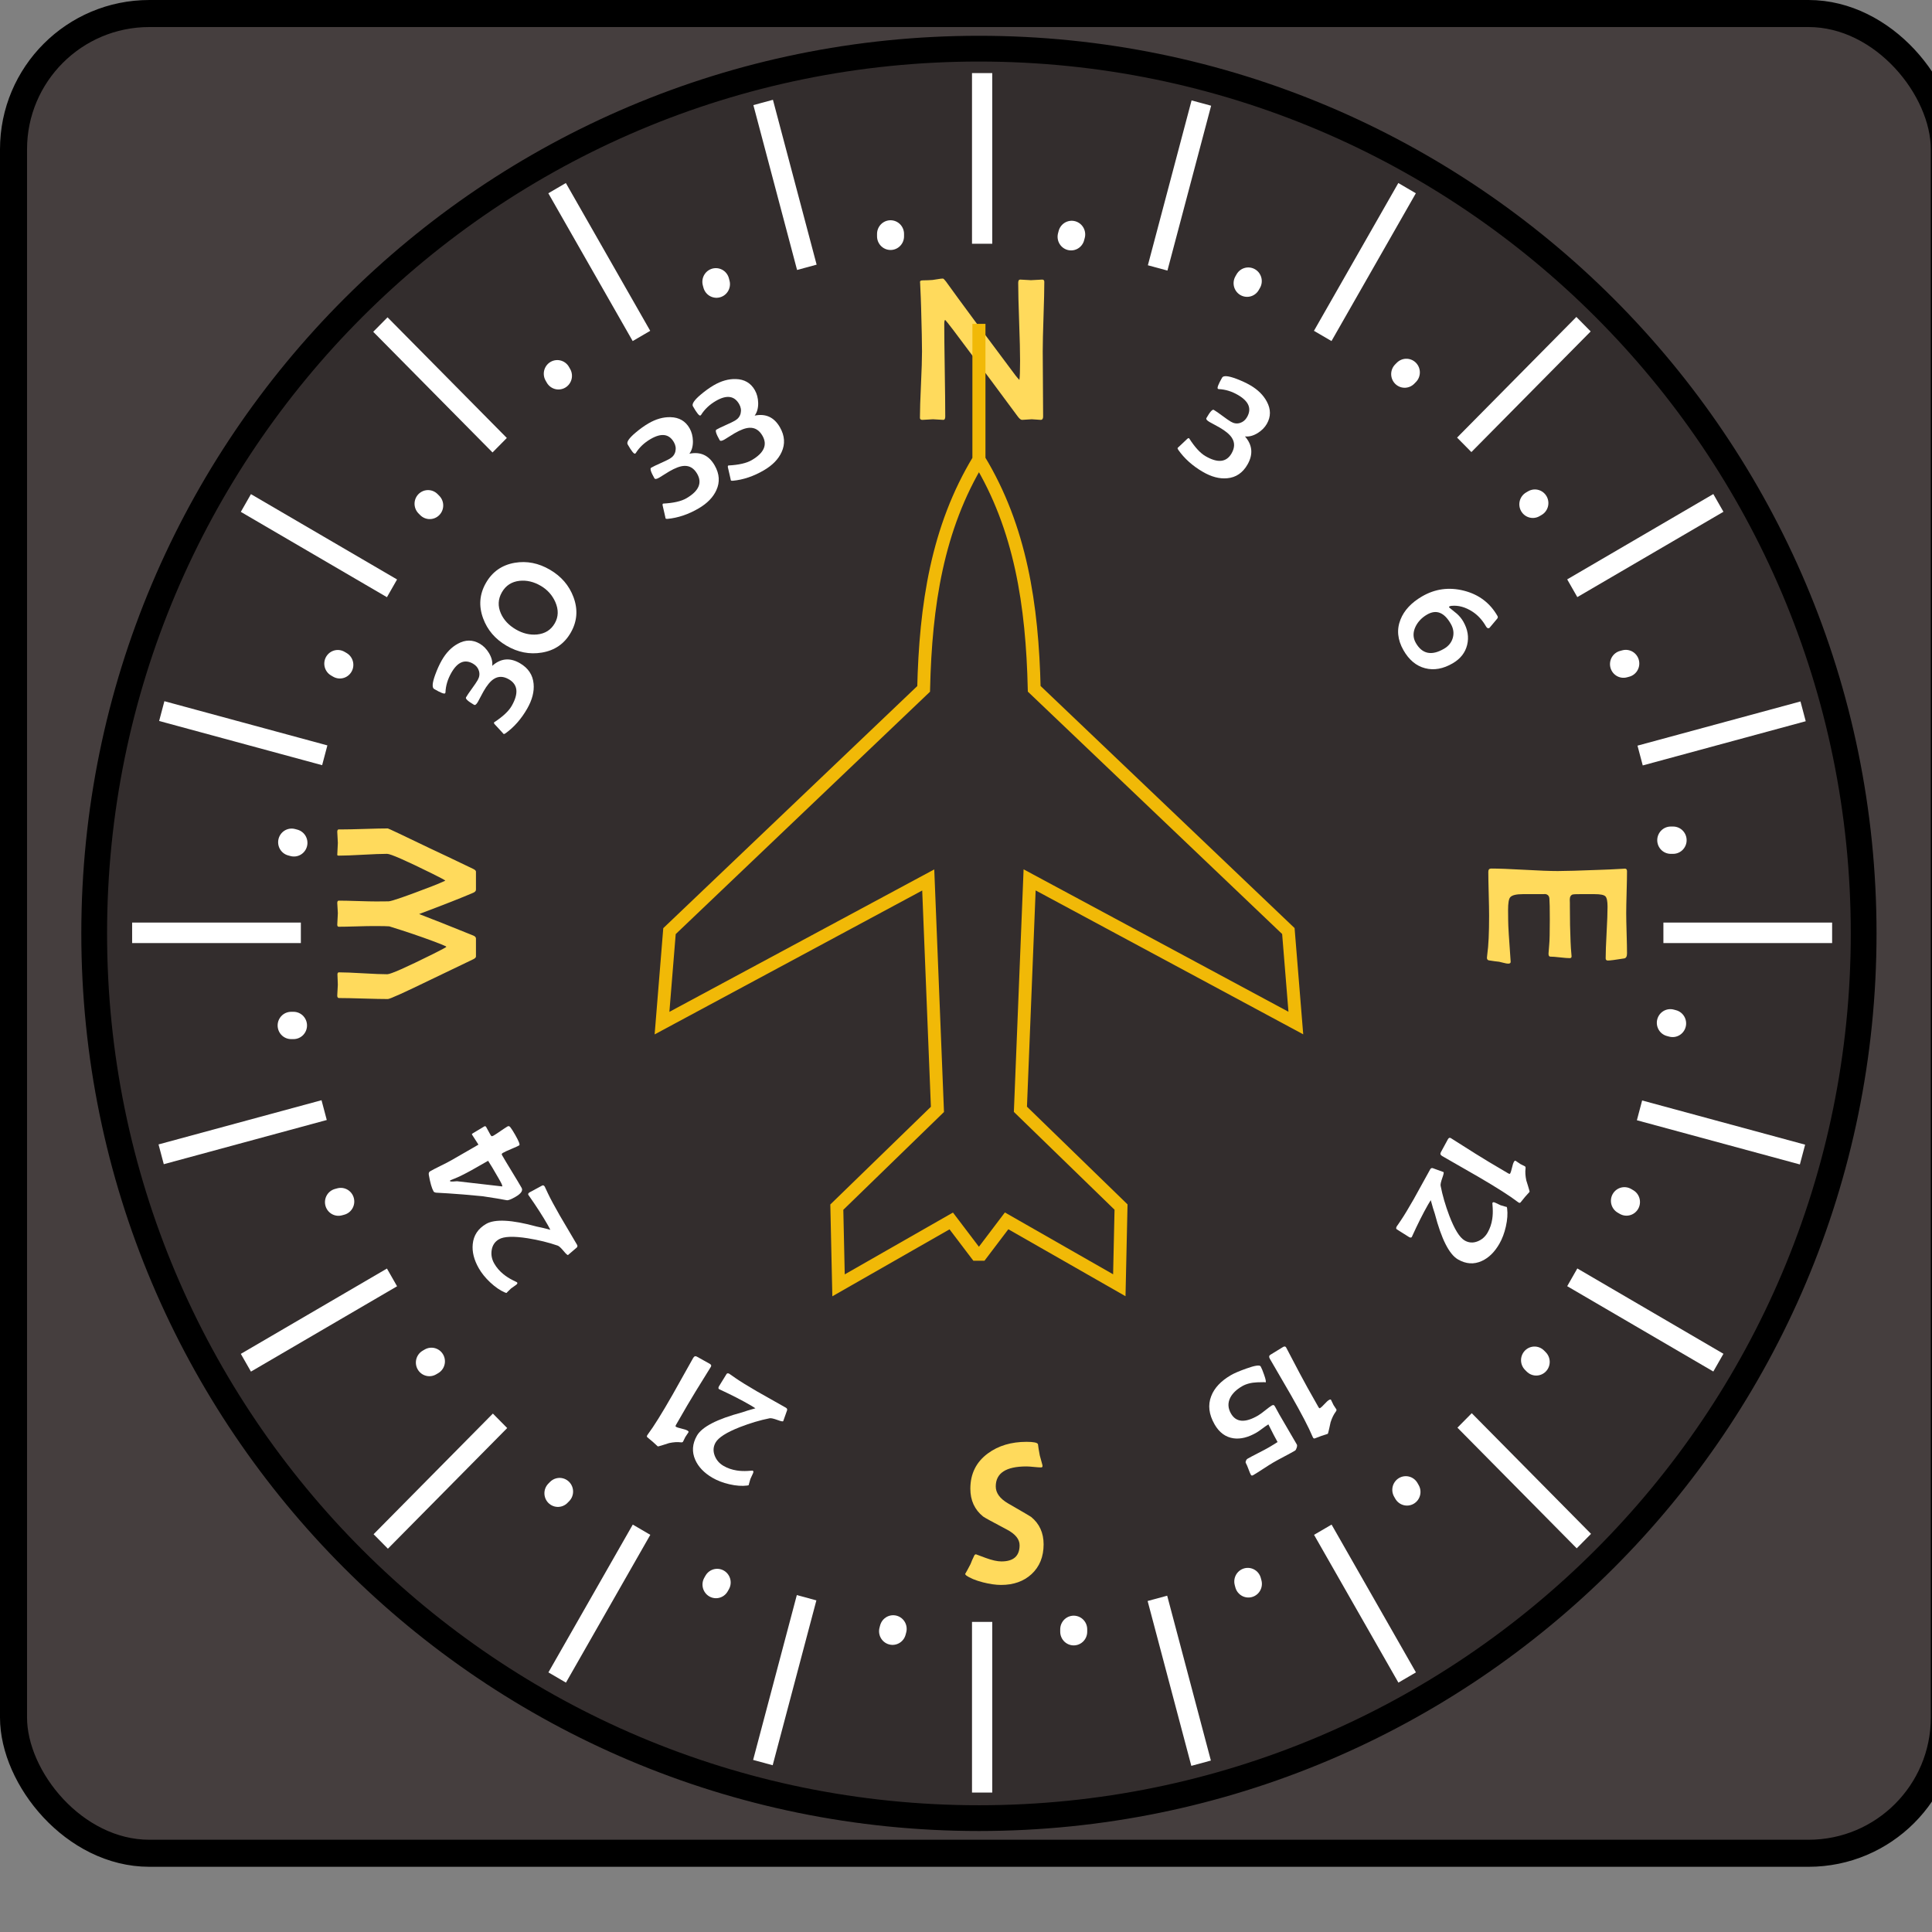 <?xml version="1.0" encoding="UTF-8" standalone="no"?>
<!-- Created with Inkscape (http://www.inkscape.org/) -->

<!-- Copyright 2010 Edouard Lafargue (edouard@lafargue.name). -->

<!-- Licence: CC-BY-SA -->

<svg
   xmlns:dc="http://purl.org/dc/elements/1.1/"
   xmlns:cc="http://creativecommons.org/ns#"
   xmlns:rdf="http://www.w3.org/1999/02/22-rdf-syntax-ns#"
   xmlns:svg="http://www.w3.org/2000/svg"
   xmlns="http://www.w3.org/2000/svg"
   xmlns:xlink="http://www.w3.org/1999/xlink"
   xmlns:sodipodi="http://sodipodi.sourceforge.net/DTD/sodipodi-0.dtd"
   xmlns:inkscape="http://www.inkscape.org/namespaces/inkscape"
   width="100%"
   height="100%"
   viewBox="0 0 300 300"
   id="svg10068"
   version="1.1"
   inkscape:version="0.47 r22583"
   sodipodi:docname="compass.svg"
   inkscape:export-filename="H:\Documents\Hobbies\W433\My Gauges\heading-001.png"
   inkscape:export-xdpi="103.61"
   inkscape:export-ydpi="103.61"
   style="display:inline">
  <rect x="0" y="0" width="300" height="300" fill="#808080" stroke="none"/>
  <defs
     id="defs10070">
    <marker
       inkscape:stockid="Arrow2Sstart"
       orient="auto"
       refY="0"
       refX="0"
       id="Arrow2Sstart"
       style="overflow:visible">
      <path
         id="path4640"
         style="font-size:12px;fill-rule:evenodd;stroke-width:0.625;stroke-linejoin:round"
         d="M 8.719,4.034 -2.207,0.016 8.719,-4.002 c -1.745,2.372 -1.735,5.617 -6e-7,8.035 z"
         transform="matrix(0.3,0,0,0.3,-0.69,0)" />
    </marker>
    <inkscape:perspective
       sodipodi:type="inkscape:persp3d"
       inkscape:vp_x="0 : 526.18109 : 1"
       inkscape:vp_y="0 : 1000 : 0"
       inkscape:vp_z="744.09448 : 526.18109 : 1"
       inkscape:persp3d-origin="372.04724 : 350.78739 : 1"
       id="perspective10076" />
    <inkscape:perspective
       id="perspective9987"
       inkscape:persp3d-origin="0.5 : 0.33333333 : 1"
       inkscape:vp_z="1 : 0.5 : 1"
       inkscape:vp_y="0 : 1000 : 0"
       inkscape:vp_x="0 : 0.5 : 1"
       sodipodi:type="inkscape:persp3d" />
    <inkscape:perspective
       id="perspective10250"
       inkscape:persp3d-origin="0.5 : 0.33333333 : 1"
       inkscape:vp_z="1 : 0.5 : 1"
       inkscape:vp_y="0 : 1000 : 0"
       inkscape:vp_x="0 : 0.5 : 1"
       sodipodi:type="inkscape:persp3d" />
    <inkscape:perspective
       id="perspective10279"
       inkscape:persp3d-origin="0.5 : 0.33333333 : 1"
       inkscape:vp_z="1 : 0.5 : 1"
       inkscape:vp_y="0 : 1000 : 0"
       inkscape:vp_x="0 : 0.5 : 1"
       sodipodi:type="inkscape:persp3d" />
    <inkscape:perspective
       id="perspective10517"
       inkscape:persp3d-origin="0.5 : 0.33333333 : 1"
       inkscape:vp_z="1 : 0.5 : 1"
       inkscape:vp_y="0 : 1000 : 0"
       inkscape:vp_x="0 : 0.5 : 1"
       sodipodi:type="inkscape:persp3d" />
    <inkscape:perspective
       id="perspective11202"
       inkscape:persp3d-origin="0.5 : 0.33333333 : 1"
       inkscape:vp_z="1 : 0.5 : 1"
       inkscape:vp_y="0 : 1000 : 0"
       inkscape:vp_x="0 : 0.5 : 1"
       sodipodi:type="inkscape:persp3d" />
    <inkscape:perspective
       id="perspective3720"
       inkscape:persp3d-origin="0.5 : 0.33333333 : 1"
       inkscape:vp_z="1 : 0.5 : 1"
       inkscape:vp_y="0 : 1000 : 0"
       inkscape:vp_x="0 : 0.5 : 1"
       sodipodi:type="inkscape:persp3d" />
    <inkscape:perspective
       id="perspective3735"
       inkscape:persp3d-origin="0.5 : 0.33333333 : 1"
       inkscape:vp_z="1 : 0.5 : 1"
       inkscape:vp_y="0 : 1000 : 0"
       inkscape:vp_x="0 : 0.5 : 1"
       sodipodi:type="inkscape:persp3d" />
    <inkscape:perspective
       id="perspective3757"
       inkscape:persp3d-origin="0.5 : 0.33333333 : 1"
       inkscape:vp_z="1 : 0.5 : 1"
       inkscape:vp_y="0 : 1000 : 0"
       inkscape:vp_x="0 : 0.5 : 1"
       sodipodi:type="inkscape:persp3d" />
    <inkscape:perspective
       id="perspective3828"
       inkscape:persp3d-origin="0.5 : 0.33333333 : 1"
       inkscape:vp_z="1 : 0.5 : 1"
       inkscape:vp_y="0 : 1000 : 0"
       inkscape:vp_x="0 : 0.5 : 1"
       sodipodi:type="inkscape:persp3d" />
    <inkscape:perspective
       id="perspective3889"
       inkscape:persp3d-origin="0.5 : 0.33333333 : 1"
       inkscape:vp_z="1 : 0.5 : 1"
       inkscape:vp_y="0 : 1000 : 0"
       inkscape:vp_x="0 : 0.5 : 1"
       sodipodi:type="inkscape:persp3d" />
    <inkscape:perspective
       id="perspective3925"
       inkscape:persp3d-origin="0.5 : 0.33333333 : 1"
       inkscape:vp_z="1 : 0.5 : 1"
       inkscape:vp_y="0 : 1000 : 0"
       inkscape:vp_x="0 : 0.5 : 1"
       sodipodi:type="inkscape:persp3d" />
    <inkscape:perspective
       id="perspective3968"
       inkscape:persp3d-origin="0.5 : 0.33333333 : 1"
       inkscape:vp_z="1 : 0.5 : 1"
       inkscape:vp_y="0 : 1000 : 0"
       inkscape:vp_x="0 : 0.5 : 1"
       sodipodi:type="inkscape:persp3d" />
    <inkscape:perspective
       id="perspective3982"
       inkscape:persp3d-origin="0.5 : 0.33333333 : 1"
       inkscape:vp_z="1 : 0.5 : 1"
       inkscape:vp_y="0 : 1000 : 0"
       inkscape:vp_x="0 : 0.5 : 1"
       sodipodi:type="inkscape:persp3d" />
    <inkscape:perspective
       id="perspective4682"
       inkscape:persp3d-origin="0.5 : 0.33333333 : 1"
       inkscape:vp_z="1 : 0.5 : 1"
       inkscape:vp_y="0 : 1000 : 0"
       inkscape:vp_x="0 : 0.5 : 1"
       sodipodi:type="inkscape:persp3d" />
    <inkscape:perspective
       id="perspective3347"
       inkscape:persp3d-origin="0.5 : 0.33333333 : 1"
       inkscape:vp_z="1 : 0.5 : 1"
       inkscape:vp_y="0 : 1000 : 0"
       inkscape:vp_x="0 : 0.5 : 1"
       sodipodi:type="inkscape:persp3d" />
    <inkscape:perspective
       id="perspective5659"
       inkscape:persp3d-origin="0.5 : 0.33333333 : 1"
       inkscape:vp_z="1 : 0.5 : 1"
       inkscape:vp_y="0 : 1000 : 0"
       inkscape:vp_x="0 : 0.5 : 1"
       sodipodi:type="inkscape:persp3d" />
    <inkscape:perspective
       id="perspective5719"
       inkscape:persp3d-origin="0.5 : 0.33333333 : 1"
       inkscape:vp_z="1 : 0.5 : 1"
       inkscape:vp_y="0 : 1000 : 0"
       inkscape:vp_x="0 : 0.5 : 1"
       sodipodi:type="inkscape:persp3d" />
    <inkscape:perspective
       id="perspective5810"
       inkscape:persp3d-origin="0.5 : 0.33333333 : 1"
       inkscape:vp_z="1 : 0.5 : 1"
       inkscape:vp_y="0 : 1000 : 0"
       inkscape:vp_x="0 : 0.5 : 1"
       sodipodi:type="inkscape:persp3d" />
    <inkscape:perspective
       id="perspective3546"
       inkscape:persp3d-origin="0.5 : 0.33333333 : 1"
       inkscape:vp_z="1 : 0.5 : 1"
       inkscape:vp_y="0 : 1000 : 0"
       inkscape:vp_x="0 : 0.5 : 1"
       sodipodi:type="inkscape:persp3d" />
    <inkscape:perspective
       id="perspective4328"
       inkscape:persp3d-origin="0.5 : 0.33333333 : 1"
       inkscape:vp_z="1 : 0.5 : 1"
       inkscape:vp_y="0 : 1000 : 0"
       inkscape:vp_x="0 : 0.5 : 1"
       sodipodi:type="inkscape:persp3d" />
    <linearGradient
       inkscape:collect="always"
       xlink:href="#linearGradient8928"
       id="linearGradient5318"
       gradientUnits="userSpaceOnUse"
       gradientTransform="matrix(2.253,0,0,2.207,446.891,-285.335)"
       x1="-29.837"
       y1="285.06"
       x2="-29.837"
       y2="342.606" />
    <linearGradient
       id="linearGradient8928">
      <stop
         style="stop-color:#ffffff;stop-opacity:0.892;"
         offset="0"
         id="stop8930" />
      <stop
         style="stop-color:#ffffff;stop-opacity:0;"
         offset="1"
         id="stop8932" />
    </linearGradient>
    <linearGradient
       y2="342.606"
       x2="-29.837"
       y1="285.06"
       x1="-29.837"
       gradientTransform="matrix(2.23,0,0,2.207,217.886,-653.858)"
       gradientUnits="userSpaceOnUse"
       id="linearGradient4337"
       xlink:href="#linearGradient8928"
       inkscape:collect="always" />
    <inkscape:perspective
       id="perspective4367"
       inkscape:persp3d-origin="0.5 : 0.33333333 : 1"
       inkscape:vp_z="1 : 0.5 : 1"
       inkscape:vp_y="0 : 1000 : 0"
       inkscape:vp_x="0 : 0.5 : 1"
       sodipodi:type="inkscape:persp3d" />
  </defs>
  <sodipodi:namedview
     id="base"
     pagecolor="#ffffff"
     bordercolor="#666666"
     borderopacity="1.0"
     inkscape:pageopacity="0.0"
     inkscape:pageshadow="2"
     inkscape:zoom="1.4"
     inkscape:cx="54.10207"
     inkscape:cy="146.00803"
     inkscape:document-units="px"
     inkscape:current-layer="g11093"
     showgrid="false"
     inkscape:window-width="1280"
     inkscape:window-height="744"
     inkscape:window-x="-4"
     inkscape:window-y="1020"
     inkscape:window-maximized="1"
     inkscape:object-paths="true"
     showguides="true"
     inkscape:guide-bbox="true"
     inkscape:snap-to-guides="true"
     inkscape:snap-grids="false"
     inkscape:snap-global="true" />
  <g
     style="display:inline"
     inkscape:label="Dark background"
     id="background"
     inkscape:groupmode="layer"
     transform="translate(-228.564,-366.854)">
    <g
       id="g4687">
      <rect
         style="fill:#453e3e;fill-opacity:1;stroke:#000000;stroke-width:4.199;stroke-miterlimit:10;stroke-opacity:1;stroke-dasharray:none;stroke-dashoffset:0"
         id="rect2936"
         width="299.816"
         height="285.674"
         x="230.663"
         y="368.954"
         ry="21.082"
         inkscape:export-filename="H:\Documents\Hobbies\W433\g9905.png"
         inkscape:export-xdpi="88.809998"
         inkscape:export-ydpi="88.809998" />
      <path
         sodipodi:type="arc"
         style="fill:#332d2d;fill-opacity:1;stroke:#000000;stroke-width:4;stroke-miterlimit:10;stroke-opacity:1;stroke-dasharray:none;stroke-dashoffset:0"
         id="path2938"
         sodipodi:cx="234.35539"
         sodipodi:cy="850.33167"
         sodipodi:rx="137.38075"
         sodipodi:ry="137.38075"
         d="m 371.736,850.332 c 0,75.873 -61.507,137.381 -137.381,137.381 -75.873,0 -137.381,-61.507 -137.381,-137.381 0,-75.873 61.507,-137.381 137.381,-137.381 75.873,0 137.381,61.507 137.381,137.381 z"
         transform="translate(146.216,-338.541)"
         inkscape:export-filename="H:\Documents\Hobbies\W433\g9905.png"
         inkscape:export-xdpi="88.809998"
         inkscape:export-ydpi="88.809998" />
    </g>
  </g>
  <g
     inkscape:groupmode="layer"
     id="needle"
     inkscape:label="Heading Display (rotating)"
     style="display:inline"
     transform="translate(-228.564,-366.854)">
    <g
       id="g3984">
      <g
         inkscape:export-ydpi="103.61"
         inkscape:export-xdpi="103.61"
         inkscape:export-filename="H:\Documents\Hobbies\W433\g9905.png"
         transform="matrix(1.048,0,0,1.06,-17.77,-30.796)"
         id="g11093">
        <g
           style="display:inline"
           transform="translate(130.609,-346.071)"
           id="g9905"
           inkscape:export-xdpi="88.809998"
           inkscape:export-ydpi="88.809998">
          <g
             inkscape:transform-center-y="-113.44194"
             inkscape:transform-center-x="7.03512"
             id="g9763">
            <path
               style="fill:none;stroke:#ffffff;stroke-width:3;stroke-linecap:butt;stroke-linejoin:miter;stroke-miterlimit:4;stroke-opacity:1;stroke-dasharray:none"
               d="m 249.962,756.92 0,-25"
               id="path9559"
               inkscape:transform-center-y="-113.44194" />
            <path
               style="fill:none;stroke:#ffffff;stroke-width:4;stroke-linecap:round;stroke-linejoin:miter;stroke-miterlimit:4;stroke-opacity:1;stroke-dasharray:none"
               d="m 236.392,755.832 0,-0.354"
               id="path9561" />
          </g>
          <g
             transform="matrix(0.966,-0.259,0.259,0.966,-213.514,93.926)"
             id="g9767"
             inkscape:transform-center-x="33.116213"
             inkscape:transform-center-y="-108.09604">
            <path
               inkscape:transform-center-y="-113.44194"
               id="path9769"
               d="m 249.962,756.92 0,-25"
               style="fill:none;stroke:#ffffff;stroke-width:3;stroke-linecap:butt;stroke-linejoin:miter;stroke-miterlimit:4;stroke-opacity:1;stroke-dasharray:none" />
            <path
               id="path9771"
               d="m 236.392,755.832 0,-0.354"
               style="fill:none;stroke:#ffffff;stroke-width:4;stroke-linecap:round;stroke-linejoin:miter;stroke-miterlimit:4;stroke-opacity:1;stroke-dasharray:none" />
          </g>
          <g
             inkscape:transform-center-y="-95.072338"
             inkscape:transform-center-x="56.957536"
             id="g9773"
             transform="matrix(0.866,-0.5,0.5,0.866,-395.442,239.913)">
            <path
               style="fill:none;stroke:#ffffff;stroke-width:3;stroke-linecap:butt;stroke-linejoin:miter;stroke-miterlimit:4;stroke-opacity:1;stroke-dasharray:none"
               d="m 249.962,756.92 0,-25"
               id="path9775"
               inkscape:transform-center-y="-113.44194" />
            <path
               style="fill:none;stroke:#ffffff;stroke-width:4;stroke-linecap:round;stroke-linejoin:miter;stroke-miterlimit:4;stroke-opacity:1;stroke-dasharray:none"
               d="m 236.392,755.832 0,-0.354"
               id="path9777" />
          </g>
          <g
             transform="matrix(0.707,-0.707,0.707,0.707,-533.388,428.012)"
             id="g9779"
             inkscape:transform-center-x="80.215562"
             inkscape:transform-center-y="-75.552582">
            <path
               inkscape:transform-center-y="-113.44194"
               id="path9781"
               d="m 249.962,756.92 0,-25"
               style="fill:none;stroke:#ffffff;stroke-width:3;stroke-linecap:butt;stroke-linejoin:miter;stroke-miterlimit:4;stroke-opacity:1;stroke-dasharray:none" />
            <path
               id="path9783"
               d="m 236.392,755.832 0,-0.354"
               style="fill:none;stroke:#ffffff;stroke-width:4;stroke-linecap:round;stroke-linejoin:miter;stroke-miterlimit:4;stroke-opacity:1;stroke-dasharray:none" />
          </g>
          <g
             inkscape:transform-center-y="-50.866997"
             inkscape:transform-center-x="98.243601"
             id="g9785"
             transform="matrix(0.5,-0.866,0.866,0.5,-617.949,645.405)">
            <path
               style="fill:none;stroke:#ffffff;stroke-width:3;stroke-linecap:butt;stroke-linejoin:miter;stroke-miterlimit:4;stroke-opacity:1;stroke-dasharray:none"
               d="m 249.962,756.92 0,-25"
               id="path9787"
               inkscape:transform-center-y="-113.44194" />
            <path
               style="fill:none;stroke:#ffffff;stroke-width:4;stroke-linecap:round;stroke-linejoin:miter;stroke-miterlimit:4;stroke-opacity:1;stroke-dasharray:none"
               d="m 236.392,755.832 0,-0.354"
               id="path9789" />
          </g>
          <g
             transform="matrix(0.259,-0.966,0.966,0.259,-643.364,877.276)"
             id="g9791"
             inkscape:transform-center-x="109.5765"
             inkscape:transform-center-y="-22.697872">
            <path
               inkscape:transform-center-y="-113.44194"
               id="path9793"
               d="m 249.962,756.92 0,-25"
               style="fill:none;stroke:#ffffff;stroke-width:3;stroke-linecap:butt;stroke-linejoin:miter;stroke-miterlimit:4;stroke-opacity:1;stroke-dasharray:none" />
            <path
               id="path9795"
               d="m 236.392,755.832 0,-0.354"
               style="fill:none;stroke:#ffffff;stroke-width:4;stroke-linecap:round;stroke-linejoin:miter;stroke-miterlimit:4;stroke-opacity:1;stroke-dasharray:none" />
          </g>
          <g
             inkscape:transform-center-y="7.0350866"
             inkscape:transform-center-x="113.44195"
             id="g9797"
             transform="matrix(0,-1,1,0,-607.9,1107.824)">
            <path
               style="fill:none;stroke:#ffffff;stroke-width:3;stroke-linecap:butt;stroke-linejoin:miter;stroke-miterlimit:4;stroke-opacity:1;stroke-dasharray:none"
               d="m 249.962,756.92 0,-25"
               id="path9799"
               inkscape:transform-center-y="-113.44194" />
            <path
               style="fill:none;stroke:#ffffff;stroke-width:4;stroke-linecap:round;stroke-linejoin:miter;stroke-miterlimit:4;stroke-opacity:1;stroke-dasharray:none"
               d="m 236.392,755.832 0,-0.354"
               id="path9801" />
          </g>
          <g
             transform="matrix(-0.259,-0.966,0.966,-0.259,-513.974,1321.338)"
             id="g9803"
             inkscape:transform-center-x="108.09605"
             inkscape:transform-center-y="33.11617">
            <path
               inkscape:transform-center-y="-113.44194"
               id="path9805"
               d="m 249.962,756.92 0,-25"
               style="fill:none;stroke:#ffffff;stroke-width:3;stroke-linecap:butt;stroke-linejoin:miter;stroke-miterlimit:4;stroke-opacity:1;stroke-dasharray:none" />
            <path
               id="path9807"
               d="m 236.392,755.832 0,-0.354"
               style="fill:none;stroke:#ffffff;stroke-width:4;stroke-linecap:round;stroke-linejoin:miter;stroke-miterlimit:4;stroke-opacity:1;stroke-dasharray:none" />
          </g>
          <g
             inkscape:transform-center-y="56.957503"
             inkscape:transform-center-x="95.072352"
             id="g9809"
             transform="matrix(-0.5,-0.866,0.866,-0.5,-367.987,1503.267)">
            <path
               style="fill:none;stroke:#ffffff;stroke-width:3;stroke-linecap:butt;stroke-linejoin:miter;stroke-miterlimit:4;stroke-opacity:1;stroke-dasharray:none"
               d="m 249.962,756.92 0,-25"
               id="path9811"
               inkscape:transform-center-y="-113.44194" />
            <path
               style="fill:none;stroke:#ffffff;stroke-width:4;stroke-linecap:round;stroke-linejoin:miter;stroke-miterlimit:4;stroke-opacity:1;stroke-dasharray:none"
               d="m 236.392,755.832 0,-0.354"
               id="path9813" />
          </g>
          <g
             transform="matrix(-0.707,-0.707,0.707,-0.707,-179.888,1641.212)"
             id="g9815"
             inkscape:transform-center-x="75.552596"
             inkscape:transform-center-y="80.215509">
            <path
               inkscape:transform-center-y="-113.44194"
               id="path9817"
               d="m 249.962,756.92 0,-25"
               style="fill:none;stroke:#ffffff;stroke-width:3;stroke-linecap:butt;stroke-linejoin:miter;stroke-miterlimit:4;stroke-opacity:1;stroke-dasharray:none" />
            <path
               id="path9819"
               d="m 236.392,755.832 0,-0.354"
               style="fill:none;stroke:#ffffff;stroke-width:4;stroke-linecap:round;stroke-linejoin:miter;stroke-miterlimit:4;stroke-opacity:1;stroke-dasharray:none" />
          </g>
          <g
             inkscape:transform-center-y="98.243548"
             inkscape:transform-center-x="50.867022"
             id="g9821"
             transform="matrix(-0.866,-0.5,0.5,-0.866,37.505,1725.774)">
            <path
               style="fill:none;stroke:#ffffff;stroke-width:3;stroke-linecap:butt;stroke-linejoin:miter;stroke-miterlimit:4;stroke-opacity:1;stroke-dasharray:none"
               d="m 249.962,756.92 0,-25"
               id="path9823"
               inkscape:transform-center-y="-113.44194" />
            <path
               style="fill:none;stroke:#ffffff;stroke-width:4;stroke-linecap:round;stroke-linejoin:miter;stroke-miterlimit:4;stroke-opacity:1;stroke-dasharray:none"
               d="m 236.392,755.832 0,-0.354"
               id="path9825" />
          </g>
          <g
             transform="matrix(-0.966,-0.259,0.259,-0.966,269.376,1751.188)"
             id="g9827"
             inkscape:transform-center-x="22.697916"
             inkscape:transform-center-y="109.57649">
            <path
               inkscape:transform-center-y="-113.44194"
               id="path9829"
               d="m 249.962,756.92 0,-25"
               style="fill:none;stroke:#ffffff;stroke-width:3;stroke-linecap:butt;stroke-linejoin:miter;stroke-miterlimit:4;stroke-opacity:1;stroke-dasharray:none" />
            <path
               id="path9831"
               d="m 236.392,755.832 0,-0.354"
               style="fill:none;stroke:#ffffff;stroke-width:4;stroke-linecap:round;stroke-linejoin:miter;stroke-miterlimit:4;stroke-opacity:1;stroke-dasharray:none" />
          </g>
          <g
             inkscape:transform-center-y="113.44198"
             inkscape:transform-center-x="-7.0350726"
             id="g9833"
             transform="matrix(-1,0,0,-1,499.924,1715.724)">
            <path
               style="fill:none;stroke:#ffffff;stroke-width:3;stroke-linecap:butt;stroke-linejoin:miter;stroke-miterlimit:4;stroke-opacity:1;stroke-dasharray:none"
               d="m 249.962,756.92 0,-25"
               id="path9835"
               inkscape:transform-center-y="-113.44194" />
            <path
               style="fill:none;stroke:#ffffff;stroke-width:4;stroke-linecap:round;stroke-linejoin:miter;stroke-miterlimit:4;stroke-opacity:1;stroke-dasharray:none"
               d="m 236.392,755.832 0,-0.354"
               id="path9837" />
          </g>
          <g
             transform="matrix(-0.966,0.259,-0.259,-0.966,713.438,1621.799)"
             id="g9839"
             inkscape:transform-center-x="-33.116186"
             inkscape:transform-center-y="108.09611">
            <path
               inkscape:transform-center-y="-113.44194"
               id="path9841"
               d="m 249.962,756.92 0,-25"
               style="fill:none;stroke:#ffffff;stroke-width:3;stroke-linecap:butt;stroke-linejoin:miter;stroke-miterlimit:4;stroke-opacity:1;stroke-dasharray:none" />
            <path
               id="path9843"
               d="m 236.392,755.832 0,-0.354"
               style="fill:none;stroke:#ffffff;stroke-width:4;stroke-linecap:round;stroke-linejoin:miter;stroke-miterlimit:4;stroke-opacity:1;stroke-dasharray:none" />
          </g>
          <g
             inkscape:transform-center-y="95.072432"
             inkscape:transform-center-x="-56.957529"
             id="g9845"
             transform="matrix(-0.866,0.5,-0.5,-0.866,895.367,1475.812)">
            <path
               style="fill:none;stroke:#ffffff;stroke-width:3;stroke-linecap:butt;stroke-linejoin:miter;stroke-miterlimit:4;stroke-opacity:1;stroke-dasharray:none"
               d="m 249.962,756.92 0,-25"
               id="path9847"
               inkscape:transform-center-y="-113.44194" />
            <path
               style="fill:none;stroke:#ffffff;stroke-width:4;stroke-linecap:round;stroke-linejoin:miter;stroke-miterlimit:4;stroke-opacity:1;stroke-dasharray:none"
               d="m 236.392,755.832 0,-0.354"
               id="path9849" />
          </g>
          <g
             transform="matrix(-0.707,0.707,-0.707,-0.707,1033.312,1287.712)"
             id="g9851"
             inkscape:transform-center-x="-80.215545"
             inkscape:transform-center-y="75.552626">
            <path
               inkscape:transform-center-y="-113.44194"
               id="path9853"
               d="m 249.962,756.92 0,-25"
               style="fill:none;stroke:#ffffff;stroke-width:3;stroke-linecap:butt;stroke-linejoin:miter;stroke-miterlimit:4;stroke-opacity:1;stroke-dasharray:none" />
            <path
               id="path9855"
               d="m 236.392,755.832 0,-0.354"
               style="fill:none;stroke:#ffffff;stroke-width:4;stroke-linecap:round;stroke-linejoin:miter;stroke-miterlimit:4;stroke-opacity:1;stroke-dasharray:none" />
          </g>
          <g
             inkscape:transform-center-y="50.867071"
             inkscape:transform-center-x="-98.243584"
             id="g9857"
             transform="matrix(-0.5,0.866,-0.866,-0.5,1117.874,1070.32)">
            <path
               style="fill:none;stroke:#ffffff;stroke-width:3;stroke-linecap:butt;stroke-linejoin:miter;stroke-miterlimit:4;stroke-opacity:1;stroke-dasharray:none"
               d="m 249.962,756.92 0,-25"
               id="path9859"
               inkscape:transform-center-y="-113.44194" />
            <path
               style="fill:none;stroke:#ffffff;stroke-width:4;stroke-linecap:round;stroke-linejoin:miter;stroke-miterlimit:4;stroke-opacity:1;stroke-dasharray:none"
               d="m 236.392,755.832 0,-0.354"
               id="path9861" />
          </g>
          <g
             transform="matrix(-0.259,0.966,-0.966,-0.259,1143.289,838.448)"
             id="g9863"
             inkscape:transform-center-x="-109.57652"
             inkscape:transform-center-y="22.697956">
            <path
               inkscape:transform-center-y="-113.44194"
               id="path9865"
               d="m 249.962,756.92 0,-25"
               style="fill:none;stroke:#ffffff;stroke-width:3;stroke-linecap:butt;stroke-linejoin:miter;stroke-miterlimit:4;stroke-opacity:1;stroke-dasharray:none" />
            <path
               id="path9867"
               d="m 236.392,755.832 0,-0.354"
               style="fill:none;stroke:#ffffff;stroke-width:4;stroke-linecap:round;stroke-linejoin:miter;stroke-miterlimit:4;stroke-opacity:1;stroke-dasharray:none" />
          </g>
          <g
             inkscape:transform-center-y="-7.0350426"
             inkscape:transform-center-x="-113.44201"
             id="g9869"
             transform="matrix(0,1,-1,0,1107.824,607.9)">
            <path
               style="fill:none;stroke:#ffffff;stroke-width:3;stroke-linecap:butt;stroke-linejoin:miter;stroke-miterlimit:4;stroke-opacity:1;stroke-dasharray:none"
               d="m 249.962,756.92 0,-25"
               id="path9871"
               inkscape:transform-center-y="-113.44194" />
            <path
               style="fill:none;stroke:#ffffff;stroke-width:4;stroke-linecap:round;stroke-linejoin:miter;stroke-miterlimit:4;stroke-opacity:1;stroke-dasharray:none"
               d="m 236.392,755.832 0,-0.354"
               id="path9873" />
          </g>
          <g
             transform="matrix(0.259,0.966,-0.966,0.259,1013.899,394.386)"
             id="g9875"
             inkscape:transform-center-x="-108.09614"
             inkscape:transform-center-y="-33.116156">
            <path
               inkscape:transform-center-y="-113.44194"
               id="path9877"
               d="m 249.962,756.92 0,-25"
               style="fill:none;stroke:#ffffff;stroke-width:3;stroke-linecap:butt;stroke-linejoin:miter;stroke-miterlimit:4;stroke-opacity:1;stroke-dasharray:none" />
            <path
               id="path9879"
               d="m 236.392,755.832 0,-0.354"
               style="fill:none;stroke:#ffffff;stroke-width:4;stroke-linecap:round;stroke-linejoin:miter;stroke-miterlimit:4;stroke-opacity:1;stroke-dasharray:none" />
          </g>
          <g
             inkscape:transform-center-y="-56.957499"
             inkscape:transform-center-x="-95.072442"
             id="g9881"
             transform="matrix(0.5,0.866,-0.866,0.5,867.912,212.457)">
            <path
               style="fill:none;stroke:#ffffff;stroke-width:3;stroke-linecap:butt;stroke-linejoin:miter;stroke-miterlimit:4;stroke-opacity:1;stroke-dasharray:none"
               d="m 249.962,756.92 0,-25"
               id="path9883"
               inkscape:transform-center-y="-113.44194" />
            <path
               style="fill:none;stroke:#ffffff;stroke-width:4;stroke-linecap:round;stroke-linejoin:miter;stroke-miterlimit:4;stroke-opacity:1;stroke-dasharray:none"
               d="m 236.392,755.832 0,-0.354"
               id="path9885" />
          </g>
          <g
             transform="matrix(0.707,0.707,-0.707,0.707,679.813,74.512)"
             id="g9887"
             inkscape:transform-center-x="-75.552686"
             inkscape:transform-center-y="-80.215553">
            <path
               inkscape:transform-center-y="-113.44194"
               id="path9889"
               d="m 249.962,756.92 0,-25"
               style="fill:none;stroke:#ffffff;stroke-width:3;stroke-linecap:butt;stroke-linejoin:miter;stroke-miterlimit:4;stroke-opacity:1;stroke-dasharray:none" />
            <path
               id="path9891"
               d="m 236.392,755.832 0,-0.354"
               style="fill:none;stroke:#ffffff;stroke-width:4;stroke-linecap:round;stroke-linejoin:miter;stroke-miterlimit:4;stroke-opacity:1;stroke-dasharray:none" />
          </g>
          <g
             inkscape:transform-center-y="-98.243621"
             inkscape:transform-center-x="-50.867101"
             id="g9893"
             transform="matrix(0.866,0.5,-0.5,0.866,462.42,-10.049)">
            <path
               style="fill:none;stroke:#ffffff;stroke-width:3;stroke-linecap:butt;stroke-linejoin:miter;stroke-miterlimit:4;stroke-opacity:1;stroke-dasharray:none"
               d="m 249.962,756.92 0,-25"
               id="path9895"
               inkscape:transform-center-y="-113.44194" />
            <path
               style="fill:none;stroke:#ffffff;stroke-width:4;stroke-linecap:round;stroke-linejoin:miter;stroke-miterlimit:4;stroke-opacity:1;stroke-dasharray:none"
               d="m 236.392,755.832 0,-0.354"
               id="path9897" />
          </g>
          <g
             transform="matrix(0.966,0.259,-0.259,0.966,230.548,-35.464)"
             id="g9899"
             inkscape:transform-center-x="-22.697976"
             inkscape:transform-center-y="-109.57655">
            <path
               inkscape:transform-center-y="-113.44194"
               id="path9901"
               d="m 249.962,756.92 0,-25"
               style="fill:none;stroke:#ffffff;stroke-width:3;stroke-linecap:butt;stroke-linejoin:miter;stroke-miterlimit:4;stroke-opacity:1;stroke-dasharray:none" />
            <path
               id="path9903"
               d="m 236.392,755.832 0,-0.354"
               style="fill:none;stroke:#ffffff;stroke-width:4;stroke-linecap:round;stroke-linejoin:miter;stroke-miterlimit:4;stroke-opacity:1;stroke-dasharray:none" />
          </g>
        </g>
        <g
           inkscape:transform-center-y="-85.349126"
           style="font-size:40px;font-style:normal;font-weight:normal;fill:#ffda5c;fill-opacity:1;stroke:none;font-family:Bitstream Vera Sans"
           id="text10531">
          <path
             d="m 389.785,416.418 c -2e-5,1.123 -0.039,2.817 -0.117,5.083 -0.078,2.266 -0.117,3.965 -0.117,5.098 -2e-5,1.064 0.01,2.659 0.029,4.783 0.019,2.124 0.029,3.718 0.029,4.783 -2e-5,0.322 -0.122,0.483 -0.366,0.483 -0.147,0 -0.366,-0.015 -0.659,-0.044 -0.293,-0.029 -0.513,-0.044 -0.659,-0.044 -0.156,0 -0.396,0.015 -0.718,0.044 -0.322,0.029 -0.562,0.044 -0.718,0.044 -0.176,0 -0.386,-0.161 -0.63,-0.483 -2.109,-2.842 -5.308,-7.08 -9.595,-12.715 -0.664,-0.859 -1.05,-1.338 -1.157,-1.436 -0.098,1e-5 -0.146,0.2 -0.146,0.601 -10e-6,1.504 0.024,3.762 0.073,6.775 0.049,3.013 0.073,5.271 0.073,6.775 0,0.322 -0.098,0.483 -0.293,0.483 -0.166,0 -0.42,-0.015 -0.762,-0.044 -0.342,-0.029 -0.596,-0.044 -0.762,-0.044 -0.176,0 -0.437,0.015 -0.784,0.044 -0.347,0.029 -0.608,0.044 -0.784,0.044 -0.244,0 -0.366,-0.098 -0.366,-0.293 0,-1.074 0.051,-2.693 0.154,-4.856 0.103,-2.163 0.154,-3.787 0.154,-4.871 0,-1.182 -0.044,-3.311 -0.132,-6.387 -0.019,-0.801 -0.068,-2.002 -0.146,-3.604 l -0.015,-0.19 c -0.01,-0.146 0.107,-0.225 0.352,-0.234 0.635,-0.01 1.133,-0.029 1.494,-0.059 0.137,-0.01 0.396,-0.049 0.776,-0.117 0.322,-0.059 0.576,-0.088 0.762,-0.088 0.088,2e-5 0.239,0.142 0.454,0.425 2.246,3.086 5.684,7.676 10.312,13.77 0.205,0.254 0.395,0.474 0.571,0.659 0.068,-0.41 0.103,-1.348 0.103,-2.812 -2e-5,-1.27 -0.046,-3.174 -0.139,-5.713 -0.093,-2.539 -0.139,-4.438 -0.139,-5.698 -2e-5,-0.322 0.098,-0.483 0.293,-0.483 0.176,2e-5 0.442,0.015 0.798,0.044 0.356,0.029 0.623,0.044 0.798,0.044 0.186,2e-5 0.464,-0.015 0.835,-0.044 0.371,-0.029 0.649,-0.044 0.835,-0.044 0.205,2e-5 0.308,0.107 0.308,0.322 z"
             style="font-size:30px;font-variant:normal;font-stretch:normal;font-family:Berlin Sans FB;-inkscape-font-specification:Berlin Sans FB;fill:#ffda5c;fill-opacity:1"
             id="path5799" />
        </g>
        <g
           transform="matrix(0.866,-0.5,0.5,0.866,0,0)"
           inkscape:transform-center-x="42.674549"
           inkscape:transform-center-y="-73.914488"
           style="font-size:40px;font-style:normal;font-weight:normal;fill:#ffffff;fill-opacity:1;stroke:none;font-family:Bitstream Vera Sans"
           id="text11049">
          <path
             d="m 73.599,554.424 c -1e-5,1.421 -0.533,2.506 -1.598,3.255 -0.934,0.664 -2.139,0.996 -3.614,0.996 -1.753,0 -3.336,-0.324 -4.749,-0.973 -0.147,-0.07 -0.22,-0.139 -0.22,-0.208 -1e-6,0.023 0.185,-0.579 0.556,-1.807 0.046,-0.17 0.116,-0.255 0.208,-0.255 1.375,0.703 2.506,1.054 3.394,1.054 2.108,10e-6 3.162,-0.764 3.162,-2.293 -7e-6,-0.95 -0.363,-1.61 -1.089,-1.981 -0.517,-0.27 -1.293,-0.405 -2.328,-0.405 -0.216,10e-6 -0.517,0.008 -0.903,0.023 -0.386,0.015 -0.66,0.023 -0.822,0.023 -0.448,10e-6 -0.672,-0.093 -0.672,-0.278 -2e-6,-1.05 0.116,-1.575 0.347,-1.575 0.34,10e-6 0.851,0.039 1.535,0.116 0.683,0.077 1.195,0.116 1.535,0.116 0.51,10e-6 0.925,-0.17 1.245,-0.51 0.32,-0.34 0.481,-0.764 0.481,-1.274 -7e-6,-1.421 -0.923,-2.131 -2.768,-2.131 -1.081,1e-5 -2.054,0.228 -2.919,0.683 -0.031,0.015 -0.07,0.023 -0.116,0.023 -0.193,10e-6 -0.29,-0.575 -0.29,-1.726 0,-0.386 0.622,-0.687 1.865,-0.903 0.857,-0.147 1.633,-0.22 2.328,-0.22 1.29,10e-6 2.39,0.282 3.301,0.846 1.089,0.664 1.633,1.602 1.633,2.815 -1e-5,0.625 -0.17,1.251 -0.51,1.876 -0.371,0.664 -0.83,1.112 -1.378,1.344 1.591,0.533 2.386,1.656 2.386,3.371 z"
             style="font-size:23.722px;font-variant:normal;font-stretch:normal;font-family:Berlin Sans FB;-inkscape-font-specification:Berlin Sans FB;fill:#ffffff;fill-opacity:1"
             id="path5833" />
          <path
             d="m 84.765,554.424 c -1.1e-5,1.421 -0.533,2.506 -1.598,3.255 -0.934,0.664 -2.139,0.996 -3.614,0.996 -1.753,0 -3.336,-0.324 -4.749,-0.973 -0.147,-0.07 -0.22,-0.139 -0.22,-0.208 -10e-7,0.023 0.185,-0.579 0.556,-1.807 0.046,-0.17 0.116,-0.255 0.208,-0.255 1.375,0.703 2.506,1.054 3.394,1.054 2.108,10e-6 3.162,-0.764 3.162,-2.293 -8e-6,-0.95 -0.363,-1.61 -1.089,-1.981 -0.517,-0.27 -1.293,-0.405 -2.328,-0.405 -0.216,10e-6 -0.517,0.008 -0.903,0.023 -0.386,0.015 -0.66,0.023 -0.822,0.023 -0.448,10e-6 -0.672,-0.093 -0.672,-0.278 -2e-6,-1.05 0.116,-1.575 0.347,-1.575 0.34,10e-6 0.851,0.039 1.535,0.116 0.683,0.077 1.195,0.116 1.535,0.116 0.51,10e-6 0.925,-0.17 1.245,-0.51 0.32,-0.34 0.481,-0.764 0.481,-1.274 -7e-6,-1.421 -0.923,-2.131 -2.768,-2.131 -1.081,1e-5 -2.054,0.228 -2.919,0.683 -0.031,0.015 -0.07,0.023 -0.116,0.023 -0.193,10e-6 -0.29,-0.575 -0.29,-1.726 -1e-6,-0.386 0.622,-0.687 1.865,-0.903 0.857,-0.147 1.633,-0.22 2.328,-0.22 1.29,10e-6 2.39,0.282 3.301,0.846 1.089,0.664 1.633,1.602 1.633,2.815 -1e-5,0.625 -0.17,1.251 -0.51,1.876 -0.371,0.664 -0.83,1.112 -1.378,1.344 1.591,0.533 2.386,1.656 2.386,3.371 z"
             style="font-size:23.722px;font-variant:normal;font-stretch:normal;font-family:Berlin Sans FB;-inkscape-font-specification:Berlin Sans FB;fill:#ffffff;fill-opacity:1"
             id="path5835" />
        </g>
        <g
           transform="matrix(0.5,-0.866,0.866,0.5,0,0)"
           inkscape:transform-center-x="73.914487"
           inkscape:transform-center-y="-42.674556"
           style="font-size:40px;font-style:normal;font-weight:normal;fill:#ffffff;fill-opacity:1;stroke:none;font-family:Bitstream Vera Sans"
           id="text11053">
          <path
             d="m -252.976,506.447 c -1e-5,1.421 -0.533,2.506 -1.598,3.255 -0.934,0.664 -2.139,0.996 -3.614,0.996 -1.753,0 -3.336,-0.324 -4.749,-0.973 -0.147,-0.07 -0.22,-0.139 -0.22,-0.208 0,0.023 0.185,-0.579 0.556,-1.807 0.046,-0.17 0.116,-0.255 0.208,-0.255 1.375,0.703 2.506,1.054 3.394,1.054 2.108,0 3.162,-0.764 3.162,-2.293 -1e-5,-0.95 -0.363,-1.61 -1.089,-1.981 -0.517,-0.27 -1.293,-0.405 -2.328,-0.405 -0.216,0 -0.517,0.008 -0.903,0.023 -0.386,0.015 -0.66,0.023 -0.822,0.023 -0.448,1e-5 -0.672,-0.093 -0.672,-0.278 0,-1.05 0.116,-1.575 0.347,-1.575 0.34,10e-6 0.851,0.039 1.535,0.116 0.683,0.077 1.195,0.116 1.535,0.116 0.51,1e-5 0.925,-0.17 1.245,-0.51 0.32,-0.34 0.481,-0.764 0.481,-1.274 -10e-6,-1.421 -0.923,-2.131 -2.768,-2.131 -1.081,1e-5 -2.054,0.228 -2.919,0.683 -0.031,0.015 -0.07,0.023 -0.116,0.023 -0.193,1e-5 -0.29,-0.575 -0.29,-1.726 0,-0.386 0.622,-0.687 1.865,-0.903 0.857,-0.147 1.633,-0.22 2.328,-0.22 1.29,2e-5 2.39,0.282 3.301,0.846 1.089,0.664 1.633,1.602 1.633,2.815 -1e-5,0.625 -0.17,1.251 -0.51,1.876 -0.371,0.664 -0.83,1.112 -1.378,1.344 1.591,0.533 2.386,1.656 2.386,3.371 z"
             style="font-size:23.722px;font-variant:normal;font-stretch:normal;font-family:Berlin Sans FB;-inkscape-font-specification:Berlin Sans FB;fill:#ffffff;fill-opacity:1"
             id="path5828" />
          <path
             d="m -238.891,503.435 c -2e-5,1.946 -0.575,3.622 -1.726,5.027 -1.228,1.506 -2.795,2.259 -4.703,2.259 -1.9,0 -3.463,-0.753 -4.691,-2.259 -1.158,-1.413 -1.737,-3.089 -1.737,-5.027 0,-1.938 0.579,-3.606 1.737,-5.004 1.228,-1.49 2.792,-2.236 4.691,-2.236 1.907,2e-5 3.475,0.741 4.703,2.224 1.151,1.398 1.726,3.07 1.726,5.015 z m -2.722,0 c -1e-5,-1.189 -0.313,-2.216 -0.938,-3.081 -0.695,-0.95 -1.618,-1.425 -2.768,-1.425 -1.151,2e-5 -2.07,0.475 -2.757,1.425 -0.61,0.849 -0.915,1.876 -0.915,3.081 0,1.189 0.309,2.22 0.927,3.093 0.695,0.973 1.61,1.459 2.745,1.459 1.097,0 2.008,-0.498 2.734,-1.494 0.649,-0.903 0.973,-1.923 0.973,-3.058 z"
             style="font-size:23.722px;font-variant:normal;font-stretch:normal;font-family:Berlin Sans FB;-inkscape-font-specification:Berlin Sans FB;fill:#ffffff;fill-opacity:1"
             id="path5830" />
        </g>
        <g
           transform="matrix(0,-1,1,0,0,0)"
           inkscape:transform-center-x="85.34909"
           style="font-size:40px;font-style:normal;font-weight:normal;fill:#ffda5c;fill-opacity:1;stroke:none;font-family:Bitstream Vera Sans"
           id="text11057">
          <path
             d="m -496.501,292.52 c -3e-5,0.078 -0.977,2.168 -2.93,6.27 -0.654,1.426 -1.655,3.555 -3.003,6.387 -0.127,0.264 -0.259,0.396 -0.396,0.396 l -2.637,0 c -0.186,0 -0.337,-0.132 -0.454,-0.396 -0.723,-1.699 -1.763,-4.375 -3.12,-8.027 -0.674,1.797 -1.724,4.473 -3.149,8.027 -0.107,0.264 -0.254,0.396 -0.439,0.396 l -2.622,0 c -0.146,0 -0.283,-0.132 -0.41,-0.396 -0.674,-1.416 -1.685,-3.545 -3.032,-6.387 -1.865,-3.887 -2.798,-5.977 -2.798,-6.27 0,-0.801 0.024,-2.007 0.073,-3.618 0.049,-1.611 0.073,-2.817 0.073,-3.618 0,-0.176 0.122,-0.264 0.366,-0.264 0.176,2e-5 0.442,0.015 0.798,0.044 0.356,0.029 0.623,0.044 0.798,0.044 0.166,2e-5 0.415,-0.01 0.747,-0.029 0.332,-0.019 0.581,-0.029 0.747,-0.029 0.205,2e-5 0.308,0.073 0.308,0.22 0,0.791 -0.046,1.985 -0.139,3.582 -0.093,1.597 -0.139,2.791 -0.139,3.582 0,0.498 0.986,2.754 2.959,6.768 0.654,1.328 1.011,1.992 1.069,1.992 0.019,-0.01 0.044,-0.044 0.073,-0.103 0.117,-0.225 0.366,-0.85 0.747,-1.875 0.703,-1.904 1.426,-4.067 2.168,-6.489 0.029,-0.244 0.044,-1.016 0.044,-2.314 -1e-5,-0.576 -0.017,-1.438 -0.051,-2.585 -0.034,-1.147 -0.051,-2.009 -0.051,-2.585 -10e-6,-0.146 0.103,-0.22 0.308,-0.22 0.186,2e-5 0.464,0.015 0.835,0.044 0.371,0.029 0.654,0.044 0.85,0.044 0.166,2e-5 0.415,-0.015 0.747,-0.044 0.332,-0.029 0.581,-0.044 0.747,-0.044 0.225,2e-5 0.337,0.078 0.337,0.234 -10e-6,0.615 -0.019,1.541 -0.059,2.776 -0.039,1.235 -0.059,2.161 -0.059,2.776 -2e-5,1.006 0.005,1.616 0.015,1.831 0.029,0.488 0.767,2.632 2.212,6.431 0.156,0.43 0.41,1.045 0.762,1.846 0.01,0.039 0.029,0.073 0.059,0.103 0.059,0 0.405,-0.649 1.04,-1.948 1.924,-3.936 2.886,-6.157 2.886,-6.665 -2e-5,-0.801 -0.044,-1.997 -0.132,-3.589 -0.088,-1.592 -0.132,-2.783 -0.132,-3.574 -2e-5,-0.146 0.039,-0.22 0.117,-0.22 0.195,2e-5 0.486,0.015 0.872,0.044 0.386,0.029 0.676,0.044 0.872,0.044 0.176,2e-5 0.444,-0.015 0.806,-0.044 0.361,-0.029 0.635,-0.044 0.82,-0.044 0.205,2e-5 0.322,0.059 0.352,0.176 -2e-5,-0.01 -2e-5,0.127 0,0.41 -2e-5,0.771 0.024,1.924 0.073,3.457 0.049,1.533 0.073,2.686 0.073,3.457 z"
             style="font-size:30px;font-variant:normal;font-stretch:normal;font-family:Berlin Sans FB;-inkscape-font-specification:Berlin Sans FB;fill:#ffda5c;fill-opacity:1"
             id="path5796" />
        </g>
        <g
           transform="matrix(-0.5,-0.866,0.866,-0.5,0,0)"
           inkscape:transform-center-x="73.914466"
           inkscape:transform-center-y="42.674568"
           style="font-size:40px;font-style:normal;font-weight:normal;fill:#ffffff;fill-opacity:1;stroke:none;font-family:Bitstream Vera Sans"
           id="text11061">
          <path
             d="m -632.922,-3.371 c -1e-5,0.224 -0.012,0.57 -0.035,1.037 -0.023,0.467 -0.035,0.817 -0.035,1.048 -10e-6,0.17 -0.127,0.255 -0.382,0.255 0.085,-2e-7 -0.28,-0.031 -1.095,-0.093 -0.815,-0.062 -2.025,-0.093 -3.631,-0.093 -0.548,0 -1.376,0.012 -2.485,0.035 -1.108,0.023 -1.94,0.035 -2.496,0.035 -0.178,-1e-7 -0.29,-0.077 -0.336,-0.232 l -0.301,-1.668 c 0,-0.093 0.27,-0.185 0.811,-0.278 0.602,-0.108 0.981,-0.228 1.135,-0.359 1.073,-0.934 2.127,-2.039 3.162,-3.313 1.336,-1.66 2.004,-2.919 2.004,-3.776 0,-0.703 -0.286,-1.282 -0.857,-1.737 -0.533,-0.425 -1.154,-0.637 -1.865,-0.637 -0.687,1.2e-5 -1.375,0.135 -2.062,0.405 -0.471,0.185 -0.942,0.432 -1.413,0.741 -0.402,0.27 -0.602,0.405 -0.602,0.405 -0.062,1.1e-5 -0.104,-0.004 -0.127,-0.012 -0.077,-0.039 -0.124,-0.174 -0.139,-0.405 -0.008,-0.185 -0.031,-0.452 -0.07,-0.799 -0.162,-0.703 -0.243,-0.988 -0.243,-0.857 0,-0.062 0.058,-0.135 0.174,-0.22 0.618,-0.471 1.413,-0.857 2.386,-1.158 0.934,-0.286 1.815,-0.429 2.641,-0.429 1.421,1.5e-5 2.591,0.332 3.51,0.996 1.042,0.749 1.564,1.811 1.564,3.185 -1e-5,1.498 -1.359,3.598 -4.077,6.301 -0.301,0.355 -0.776,0.861 -1.425,1.517 0.201,0.015 0.452,0.023 0.753,0.023 1.514,2.2e-6 3.247,-0.093 5.201,-0.278 l 0.093,-0.012 c 0.162,2.5e-6 0.243,0.124 0.243,0.371 z"
             style="font-size:23.722px;font-variant:normal;font-stretch:normal;font-family:Berlin Sans FB;-inkscape-font-specification:Berlin Sans FB;fill:#ffffff;fill-opacity:1"
             id="path5823" />
          <path
             d="m -621.2,-4.39 c -10e-6,0.147 -0.085,0.216 -0.255,0.208 -0.278,-0.015 -0.672,-0.023 -1.181,-0.023 -0.185,2.9e-6 -0.293,0.012 -0.324,0.035 -0.062,0.039 -0.093,0.147 -0.093,0.324 -10e-6,0.27 0.021,0.678 0.064,1.222 0.043,0.544 0.064,0.952 0.064,1.222 -10e-6,0.17 -0.097,0.27 -0.29,0.301 -0.263,0.046 -0.714,0.069 -1.355,0.069 -1.081,-2e-7 -1.622,-0.085 -1.622,-0.255 0,-0.224 0.043,-0.649 0.127,-1.274 0.085,-0.625 0.127,-1.085 0.127,-1.378 -10e-6,-0.178 -0.066,-0.266 -0.197,-0.266 -0.625,2.9e-6 -1.562,0.019 -2.809,0.058 -1.247,0.039 -2.183,0.058 -2.809,0.058 -0.463,2.8e-6 -0.695,-0.475 -0.695,-1.425 0,-0.749 0.073,-1.212 0.22,-1.39 0.533,-0.61 1.297,-1.544 2.293,-2.803 1.243,-1.745 2.209,-3.139 2.896,-4.181 0.216,-0.34 0.548,-0.846 0.996,-1.517 0.124,-0.162 0.243,-0.243 0.359,-0.243 0.533,1.4e-5 1.347,0.201 2.444,0.602 0.239,0.085 0.359,0.228 0.359,0.429 -1e-5,0.394 -0.029,0.987 -0.087,1.778 -0.058,0.792 -0.087,1.384 -0.087,1.778 -10e-6,0.355 -0.004,0.965 -0.012,1.83 -0.015,0.78 -0.019,1.39 -0.012,1.83 l 0,0.938 c 0.201,5.2e-6 0.496,-0.015 0.886,-0.046 0.39,-0.031 0.681,-0.046 0.875,-0.046 0.062,5.3e-6 0.093,0.066 0.093,0.197 -1e-5,0.216 0.004,0.542 0.012,0.979 0.008,0.436 0.012,0.766 0.012,0.99 z m -4.321,-8.259 c 0,-0.062 -0.023,-0.108 -0.07,-0.139 -0.07,1.1e-5 -0.17,0.131 -0.301,0.394 -0.077,0.17 -0.158,0.336 -0.243,0.498 -1.336,1.792 -2.672,3.598 -4.008,5.421 0.039,0.085 0.351,0.127 0.938,0.127 l 0.475,0 c 1.29,5.1e-6 2.251,-0.019 2.884,-0.058 0.008,-0.95 0.019,-1.9 0.035,-2.849 0.031,-1.212 0.097,-2.139 0.197,-2.78 0.062,-0.371 0.093,-0.575 0.093,-0.614 z"
             style="font-size:23.722px;font-variant:normal;font-stretch:normal;font-family:Berlin Sans FB;-inkscape-font-specification:Berlin Sans FB;fill:#ffffff;fill-opacity:1"
             id="path5825" />
        </g>
        <g
           transform="matrix(-0.866,-0.5,0.5,-0.866,0,0)"
           inkscape:transform-center-x="42.674499"
           inkscape:transform-center-y="73.914505"
           style="font-size:40px;font-style:normal;font-weight:normal;fill:#ffffff;fill-opacity:1;stroke:none;font-family:Bitstream Vera Sans"
           id="text11065">
          <path
             d="m -584.945,-329.946 c -2e-5,0.224 -0.012,0.57 -0.035,1.037 -0.023,0.467 -0.035,0.817 -0.035,1.048 -10e-6,0.17 -0.127,0.255 -0.382,0.255 0.085,0 -0.28,-0.031 -1.095,-0.093 -0.815,-0.062 -2.025,-0.093 -3.631,-0.093 -0.548,0 -1.376,0.012 -2.485,0.035 -1.108,0.023 -1.94,0.035 -2.496,0.035 -0.178,0 -0.29,-0.077 -0.336,-0.232 l -0.301,-1.668 c 0,-0.093 0.27,-0.185 0.811,-0.278 0.602,-0.108 0.981,-0.228 1.135,-0.359 1.073,-0.934 2.127,-2.039 3.162,-3.313 1.336,-1.66 2.004,-2.919 2.004,-3.776 -10e-6,-0.703 -0.286,-1.282 -0.857,-1.737 -0.533,-0.425 -1.154,-0.637 -1.865,-0.637 -0.687,1e-5 -1.375,0.135 -2.062,0.405 -0.471,0.185 -0.942,0.432 -1.413,0.741 -0.402,0.27 -0.602,0.405 -0.602,0.405 -0.062,1e-5 -0.104,-0.004 -0.127,-0.012 -0.077,-0.039 -0.124,-0.174 -0.139,-0.405 -0.008,-0.185 -0.031,-0.452 -0.07,-0.799 -0.162,-0.703 -0.243,-0.988 -0.243,-0.857 0,-0.062 0.058,-0.135 0.174,-0.22 0.618,-0.471 1.413,-0.857 2.386,-1.158 0.934,-0.286 1.815,-0.429 2.641,-0.429 1.421,10e-6 2.591,0.332 3.51,0.996 1.042,0.749 1.564,1.811 1.564,3.185 -10e-6,1.498 -1.359,3.598 -4.077,6.301 -0.301,0.355 -0.776,0.861 -1.425,1.517 0.201,0.015 0.452,0.023 0.753,0.023 1.514,0 3.247,-0.093 5.201,-0.278 l 0.093,-0.012 c 0.162,0 0.243,0.124 0.243,0.371 z"
             style="font-size:23.722px;font-variant:normal;font-stretch:normal;font-family:Berlin Sans FB;-inkscape-font-specification:Berlin Sans FB;fill:#ffffff;fill-opacity:1"
             id="path5818" />
          <path
             d="m -579.327,-341.517 c -1e-5,0.039 -0.004,0.108 -0.012,0.208 -0.178,1.398 -0.266,3.691 -0.266,6.88 -10e-6,0.68 0.008,1.703 0.023,3.07 0.015,1.367 0.023,2.39 0.023,3.07 -10e-6,0.301 -0.127,0.452 -0.382,0.452 -0.255,0 -0.622,0.008 -1.1,0.023 -0.479,0.015 -0.838,0.023 -1.077,0.023 -0.239,0 -0.359,-0.097 -0.359,-0.29 -10e-6,-0.162 0.05,-1.583 0.151,-4.263 0.046,-1.297 0.07,-3.189 0.07,-5.676 -1e-5,-0.178 -0.039,-0.266 -0.116,-0.266 -0.185,1e-5 -0.477,0.062 -0.875,0.185 -0.398,0.124 -0.693,0.185 -0.886,0.185 -0.178,1e-5 -0.266,-0.046 -0.266,-0.139 0,-0.093 0.01,-0.232 0.029,-0.417 0.019,-0.185 0.029,-0.324 0.029,-0.417 0,-0.085 -0.008,-0.212 -0.023,-0.382 -0.015,-0.17 -0.023,-0.297 -0.023,-0.382 0,-0.1 0.085,-0.185 0.255,-0.255 0.448,-0.185 0.923,-0.502 1.425,-0.95 0.023,-0.023 0.236,-0.255 0.637,-0.695 0.347,-0.378 0.541,-0.568 0.579,-0.568 -0.008,1e-5 0.313,0.07 0.961,0.208 0.239,0.031 0.587,0.089 1.042,0.174 0.108,0.031 0.162,0.104 0.162,0.22 z"
             style="font-size:23.722px;font-variant:normal;font-stretch:normal;font-family:Berlin Sans FB;-inkscape-font-specification:Berlin Sans FB;fill:#ffffff;fill-opacity:1"
             id="path5820" />
        </g>
        <g
           transform="scale(-1,-1)"
           inkscape:transform-center-x="-6.16776e-05"
           inkscape:transform-center-y="85.34906"
           style="font-size:40px;font-style:normal;font-weight:normal;fill:#ffda5c;fill-opacity:1;stroke:none;font-family:Bitstream Vera Sans"
           id="text11069">
          <path
             d="m -378.052,-605.72 c -0.195,0.322 -0.464,0.811 -0.806,1.465 -0.107,0.303 -0.298,0.732 -0.571,1.289 -0.059,0.088 -0.137,0.132 -0.234,0.132 0.01,2e-5 -0.461,-0.173 -1.414,-0.52 -0.952,-0.347 -1.736,-0.52 -2.351,-0.52 -1.797,2e-5 -2.695,0.791 -2.695,2.373 -1e-5,0.879 0.63,1.646 1.89,2.3 2.119,1.104 3.291,1.738 3.516,1.904 1.26,1.006 1.89,2.363 1.89,4.072 -1e-5,2.188 -0.864,3.911 -2.593,5.171 -1.553,1.133 -3.462,1.699 -5.728,1.699 -1.055,0 -1.621,-0.117 -1.699,-0.352 -0.039,-0.371 -0.127,-0.913 -0.264,-1.626 -0.078,-0.293 -0.2,-0.732 -0.366,-1.318 -0.029,-0.088 -0.044,-0.171 -0.044,-0.249 0,-0.137 0.073,-0.205 0.22,-0.205 0.234,10e-6 0.593,0.024 1.077,0.073 0.483,0.049 0.847,0.073 1.091,0.073 3.027,0 4.541,-0.977 4.541,-2.93 -10e-6,-0.957 -0.61,-1.787 -1.831,-2.49 -2.227,-1.27 -3.364,-1.929 -3.413,-1.978 -1.23,-0.996 -1.846,-2.334 -1.846,-4.014 0,-1.816 0.596,-3.271 1.787,-4.365 1.162,-1.055 2.666,-1.582 4.512,-1.582 0.781,2e-5 1.68,0.127 2.695,0.381 1.103,0.283 1.934,0.625 2.49,1.025 0.049,0.039 0.098,0.103 0.146,0.19 z"
             style="font-size:30px;font-variant:normal;font-stretch:normal;font-family:Berlin Sans FB;-inkscape-font-specification:Berlin Sans FB;fill:#ffda5c;fill-opacity:1"
             id="path5790" />
        </g>
        <g
           transform="matrix(-0.866,0.5,-0.5,-0.866,0,0)"
           inkscape:transform-center-x="-42.674598"
           inkscape:transform-center-y="73.914445"
           style="font-size:40px;font-style:normal;font-weight:normal;fill:#ffffff;fill-opacity:1;stroke:none;font-family:Bitstream Vera Sans"
           id="text11073">
          <path
             d="m -79.17,-722.089 c -5e-6,0.039 -0.004,0.108 -0.012,0.208 -0.178,1.398 -0.266,3.691 -0.266,6.88 -5e-6,0.68 0.008,1.703 0.023,3.07 0.015,1.367 0.023,2.39 0.023,3.07 -5e-6,0.301 -0.127,0.452 -0.382,0.452 -0.255,0 -0.622,0.008 -1.1,0.023 -0.479,0.015 -0.838,0.023 -1.077,0.023 -0.239,0 -0.359,-0.097 -0.359,-0.29 -3e-6,-0.162 0.05,-1.583 0.151,-4.263 0.046,-1.297 0.07,-3.189 0.07,-5.676 -2e-6,-0.178 -0.039,-0.266 -0.116,-0.266 -0.185,10e-6 -0.477,0.062 -0.875,0.185 -0.398,0.124 -0.693,0.185 -0.886,0.185 -0.178,10e-6 -0.266,-0.046 -0.266,-0.139 0,-0.093 0.01,-0.232 0.029,-0.417 0.019,-0.185 0.029,-0.324 0.029,-0.417 0,-0.085 -0.008,-0.212 -0.023,-0.382 -0.015,-0.17 -0.023,-0.297 -0.023,-0.382 0,-0.1 0.085,-0.185 0.255,-0.255 0.448,-0.185 0.923,-0.502 1.425,-0.95 0.023,-0.023 0.236,-0.255 0.637,-0.695 0.347,-0.378 0.541,-0.568 0.579,-0.568 -0.008,10e-6 0.313,0.07 0.961,0.208 0.239,0.031 0.587,0.089 1.042,0.174 0.108,0.031 0.162,0.104 0.162,0.22 z"
             style="font-size:23.722px;font-variant:normal;font-stretch:normal;font-family:Berlin Sans FB;-inkscape-font-specification:Berlin Sans FB;fill:#ffffff;fill-opacity:1"
             id="path5813" />
          <path
             d="m -67.506,-713.088 c -1.1e-5,1.676 -0.544,2.946 -1.633,3.811 -0.996,0.803 -2.351,1.205 -4.066,1.205 -0.548,0 -1.363,-0.1 -2.444,-0.301 -1.344,-0.247 -2.015,-0.514 -2.015,-0.799 0,-0.27 0.058,-0.714 0.174,-1.332 0.131,-0.71 0.259,-1.066 0.382,-1.066 -0.108,0 0.237,0.21 1.037,0.631 0.799,0.421 1.55,0.631 2.253,0.631 0.965,0 1.749,-0.193 2.351,-0.579 0.71,-0.463 1.066,-1.147 1.066,-2.05 -7e-6,-1.514 -1.112,-2.27 -3.336,-2.27 -0.293,10e-6 -0.724,0.043 -1.292,0.127 -0.568,0.085 -0.963,0.127 -1.187,0.127 -0.17,10e-6 -0.278,-0.05 -0.324,-0.151 -0.015,-0.046 -0.023,-0.116 -0.023,-0.208 -0.008,-0.162 -0.004,-0.39 0.012,-0.683 0.008,-0.332 0.012,-0.56 0.012,-0.683 -2e-6,-0.564 -0.008,-1.411 -0.023,-2.542 -0.015,-1.131 -0.023,-1.979 -0.023,-2.542 -10e-7,-0.108 0.087,-0.241 0.261,-0.4 0.174,-0.158 0.315,-0.237 0.423,-0.237 0.402,10e-6 1.008,0.017 1.819,0.052 0.811,0.035 1.421,0.052 1.83,0.052 0.386,2e-5 0.971,-0.019 1.755,-0.058 0.784,-0.039 1.373,-0.058 1.766,-0.058 0.178,2e-5 0.266,0.073 0.266,0.22 -9e-6,0.162 -0.037,0.459 -0.11,0.892 -0.073,0.432 -0.11,0.761 -0.11,0.985 -9e-6,0.085 -0.06,0.174 -0.18,0.266 -0.12,0.093 -0.226,0.139 -0.319,0.139 -0.402,10e-6 -1.002,-0.023 -1.801,-0.07 -0.799,-0.046 -1.4,-0.07 -1.801,-0.07 -0.571,1e-5 -1.073,0.012 -1.506,0.035 -3e-6,0.633 -0.039,1.606 -0.116,2.919 0.232,0 0.581,-0.027 1.048,-0.081 0.467,-0.054 0.82,-0.081 1.06,-0.081 1.421,1e-5 2.552,0.328 3.394,0.985 0.934,0.734 1.402,1.795 1.402,3.185 z"
             style="font-size:23.722px;font-variant:normal;font-stretch:normal;font-family:Berlin Sans FB;-inkscape-font-specification:Berlin Sans FB;fill:#ffffff;fill-opacity:1"
             id="path5815" />
        </g>
        <g
           transform="matrix(-0.5,0.866,-0.866,-0.5,0,0)"
           inkscape:transform-center-x="-73.91453"
           inkscape:transform-center-y="42.674501"
           style="font-size:40px;font-style:normal;font-weight:normal;fill:#ffffff;fill-opacity:1;stroke:none;font-family:Bitstream Vera Sans"
           id="text11077">
          <path
             d="m 247.405,-674.111 c 0,0.039 -0.004,0.108 -0.012,0.208 -0.178,1.398 -0.266,3.691 -0.266,6.88 -1e-5,0.68 0.008,1.703 0.023,3.07 0.015,1.367 0.023,2.39 0.023,3.07 0,0.301 -0.127,0.452 -0.382,0.452 -0.255,0 -0.622,0.008 -1.1,0.023 -0.479,0.015 -0.838,0.023 -1.077,0.023 -0.239,0 -0.359,-0.097 -0.359,-0.29 0,-0.162 0.05,-1.583 0.151,-4.263 0.046,-1.297 0.07,-3.189 0.07,-5.676 0,-0.178 -0.039,-0.266 -0.116,-0.266 -0.185,10e-6 -0.477,0.062 -0.875,0.185 -0.398,0.124 -0.693,0.185 -0.886,0.185 -0.178,10e-6 -0.266,-0.046 -0.266,-0.139 0,-0.093 0.01,-0.232 0.029,-0.417 0.019,-0.185 0.029,-0.324 0.029,-0.417 0,-0.085 -0.008,-0.212 -0.023,-0.382 -0.015,-0.17 -0.023,-0.297 -0.023,-0.382 0,-0.1 0.085,-0.185 0.255,-0.255 0.448,-0.185 0.923,-0.502 1.425,-0.95 0.023,-0.023 0.236,-0.255 0.637,-0.695 0.347,-0.378 0.541,-0.568 0.579,-0.568 -0.008,2e-5 0.313,0.07 0.961,0.208 0.239,0.031 0.587,0.089 1.042,0.174 0.108,0.031 0.162,0.104 0.162,0.22 z"
             style="font-size:23.722px;font-variant:normal;font-stretch:normal;font-family:Berlin Sans FB;-inkscape-font-specification:Berlin Sans FB;fill:#ffffff;fill-opacity:1"
             id="path5808" />
          <path
             d="m 259.903,-662.54 c -10e-6,0.224 -0.012,0.57 -0.035,1.037 -0.023,0.467 -0.035,0.817 -0.035,1.048 -10e-6,0.17 -0.127,0.255 -0.382,0.255 0.085,0 -0.28,-0.031 -1.095,-0.093 -0.815,-0.062 -2.025,-0.093 -3.631,-0.093 -0.548,0 -1.376,0.012 -2.485,0.035 -1.108,0.023 -1.94,0.035 -2.496,0.035 -0.178,0 -0.29,-0.077 -0.336,-0.232 l -0.301,-1.668 c 0,-0.093 0.27,-0.185 0.811,-0.278 0.602,-0.108 0.981,-0.228 1.135,-0.359 1.073,-0.934 2.127,-2.039 3.162,-3.313 1.336,-1.66 2.004,-2.919 2.004,-3.776 -1e-5,-0.703 -0.286,-1.282 -0.857,-1.737 -0.533,-0.425 -1.154,-0.637 -1.865,-0.637 -0.687,2e-5 -1.375,0.135 -2.062,0.405 -0.471,0.185 -0.942,0.432 -1.413,0.741 -0.402,0.27 -0.602,0.405 -0.602,0.405 -0.062,10e-6 -0.104,-0.004 -0.127,-0.012 -0.077,-0.039 -0.124,-0.174 -0.139,-0.405 -0.008,-0.185 -0.031,-0.452 -0.07,-0.799 -0.162,-0.703 -0.243,-0.988 -0.243,-0.857 0,-0.062 0.058,-0.135 0.174,-0.22 0.618,-0.471 1.413,-0.857 2.386,-1.158 0.934,-0.286 1.815,-0.429 2.641,-0.429 1.421,2e-5 2.591,0.332 3.51,0.996 1.042,0.749 1.564,1.811 1.564,3.185 -1e-5,1.498 -1.359,3.598 -4.077,6.301 -0.301,0.355 -0.776,0.861 -1.425,1.517 0.201,0.015 0.452,0.023 0.753,0.023 1.514,0 3.247,-0.093 5.201,-0.278 l 0.093,-0.012 c 0.162,10e-6 0.243,0.124 0.243,0.371 z"
             style="font-size:23.722px;font-variant:normal;font-stretch:normal;font-family:Berlin Sans FB;-inkscape-font-specification:Berlin Sans FB;fill:#ffffff;fill-opacity:1"
             id="path5810" />
        </g>
        <g
           transform="matrix(0,1,-1,0,0,0)"
           inkscape:transform-center-x="-85.349121"
           inkscape:transform-center-y="-6.177962e-05"
           style="font-size:40px;font-style:normal;font-weight:normal;fill:#ffda5c;fill-opacity:1;stroke:none;font-family:Bitstream Vera Sans"
           id="text11081">
          <path
             d="m 516.306,-458.516 c -2e-5,0.156 -0.039,0.381 -0.117,0.674 -0.088,0.371 -0.142,0.596 -0.161,0.674 -0.029,0.352 -0.098,0.864 -0.205,1.538 -0.049,0.176 -0.176,0.264 -0.381,0.264 -0.098,0 -0.283,-0.019 -0.557,-0.059 -1.201,-0.176 -3.062,-0.264 -5.581,-0.264 -0.713,0 -1.787,0.019 -3.223,0.059 -1.436,0.039 -2.51,0.059 -3.223,0.059 -0.322,0 -0.483,-0.142 -0.483,-0.425 -10e-6,-1.094 0.061,-2.737 0.183,-4.929 0.122,-2.192 0.183,-3.835 0.183,-4.929 0,-1.113 -0.059,-3.188 -0.176,-6.226 -0.019,-0.781 -0.073,-1.948 -0.161,-3.501 l -0.015,-0.205 c -0.01,-0.225 0.117,-0.337 0.381,-0.337 0.684,2e-5 1.709,0.02 3.076,0.059 1.367,0.039 2.393,0.059 3.076,0.059 0.654,2e-5 1.633,-0.019 2.937,-0.059 1.304,-0.039 2.283,-0.059 2.937,-0.059 0.459,2e-5 0.708,0.142 0.747,0.425 0.205,1.289 0.308,2.09 0.308,2.402 -2e-5,0.225 -0.107,0.337 -0.322,0.337 -0.83,2e-5 -2.087,-0.046 -3.772,-0.139 -1.685,-0.093 -2.952,-0.139 -3.801,-0.139 -0.801,2e-5 -1.306,0.107 -1.516,0.322 -0.21,0.215 -0.315,0.747 -0.315,1.597 l 0,2.183 c -10e-6,0.596 0.015,0.942 0.044,1.04 0.088,0.303 0.342,0.454 0.762,0.454 0.117,1e-5 0.283,-0.005 0.498,-0.015 0.225,10e-6 0.391,10e-6 0.498,0 1.914,10e-6 3.633,-0.034 5.156,-0.103 0.596,-0.019 1.299,-0.068 2.109,-0.146 0.205,-0.019 0.308,0.068 0.308,0.264 -2e-5,0.313 -0.037,0.791 -0.11,1.436 -0.073,0.645 -0.11,1.128 -0.11,1.45 -10e-6,0.176 -0.146,0.264 -0.439,0.264 -0.117,10e-6 -0.552,-0.034 -1.304,-0.103 -0.547,-0.059 -1.777,-0.088 -3.691,-0.088 -1.611,1e-5 -2.632,0.019 -3.062,0.059 -0.391,0.029 -0.615,0.234 -0.674,0.615 0.01,-0.068 0.015,0.308 0.015,1.128 l 0,2.168 c -10e-6,1.016 0.156,1.65 0.469,1.904 0.244,0.205 0.854,0.308 1.831,0.308 l 1.611,-0.015 c 0.684,1e-5 2.603,-0.117 5.757,-0.352 l 0.22,-0.015 c 0.195,-0.019 0.293,0.103 0.293,0.366 z"
             style="font-size:30px;font-variant:normal;font-stretch:normal;font-family:Berlin Sans FB;-inkscape-font-specification:Berlin Sans FB;fill:#ffda5c;fill-opacity:1"
             id="path5793" />
        </g>
        <g
           transform="matrix(0.5,0.866,-0.866,0.5,0,0)"
           inkscape:transform-center-x="-73.914484"
           inkscape:transform-center-y="-42.674588"
           style="font-size:40px;font-style:normal;font-weight:normal;fill:#ffffff;fill-opacity:1;stroke:none;font-family:Bitstream Vera Sans"
           id="text11085">
          <path
             d="m 634.197,-153.811 c -10e-6,1.637 -0.475,2.94 -1.425,3.909 -0.95,0.969 -2.243,1.454 -3.88,1.454 -1.776,0 -3.151,-0.625 -4.124,-1.876 -0.888,-1.135 -1.332,-2.614 -1.332,-4.436 0,-2.232 0.792,-4.166 2.375,-5.803 1.583,-1.637 3.487,-2.456 5.71,-2.456 0.147,2e-5 0.251,0.081 0.313,0.243 0.394,1.089 0.591,1.641 0.591,1.656 -10e-6,0.224 -0.143,0.336 -0.429,0.336 -1.081,1e-5 -2.046,0.22 -2.896,0.66 -1.097,0.571 -1.857,1.324 -2.282,2.259 -0.054,0.124 -0.081,0.22 -0.081,0.29 0,0.093 0.039,0.135 0.116,0.127 0.463,-0.178 0.923,-0.355 1.378,-0.533 0.494,-0.162 0.981,-0.243 1.459,-0.243 1.32,1e-5 2.402,0.405 3.243,1.216 0.842,0.811 1.263,1.876 1.263,3.197 z m -2.49,0.046 c -10e-6,-0.78 -0.247,-1.423 -0.741,-1.929 -0.494,-0.506 -1.131,-0.759 -1.911,-0.759 -1.961,1e-5 -2.942,0.792 -2.942,2.375 0,0.896 0.228,1.683 0.683,2.363 0.525,0.764 1.216,1.147 2.073,1.147 1.892,0 2.838,-1.066 2.838,-3.197 z"
             style="font-size:23.722px;font-variant:normal;font-stretch:normal;font-family:Berlin Sans FB;-inkscape-font-specification:Berlin Sans FB;fill:#ffffff;fill-opacity:1"
             id="path5805" />
        </g>
        <g
           transform="matrix(0.866,0.5,-0.5,0.866,0,0)"
           inkscape:transform-center-x="-42.674545"
           inkscape:transform-center-y="-73.9145"
           style="font-size:40px;font-style:normal;font-weight:normal;fill:#ffffff;fill-opacity:1;stroke:none;font-family:Bitstream Vera Sans"
           id="text11089">
          <path
             d="m 585.247,173.853 c -10e-6,1.421 -0.533,2.506 -1.598,3.255 -0.934,0.664 -2.139,0.996 -3.614,0.996 -1.753,0 -3.336,-0.324 -4.749,-0.973 -0.147,-0.07 -0.22,-0.139 -0.22,-0.208 0,0.023 0.185,-0.579 0.556,-1.807 0.046,-0.17 0.116,-0.255 0.208,-0.255 1.375,0.703 2.506,1.054 3.394,1.054 2.108,0 3.162,-0.764 3.162,-2.293 -10e-6,-0.95 -0.363,-1.61 -1.089,-1.981 -0.517,-0.27 -1.293,-0.405 -2.328,-0.405 -0.216,0 -0.517,0.008 -0.903,0.023 -0.386,0.015 -0.66,0.023 -0.822,0.023 -0.448,0 -0.672,-0.093 -0.672,-0.278 0,-1.05 0.116,-1.575 0.347,-1.575 0.34,1e-5 0.851,0.039 1.535,0.116 0.683,0.077 1.195,0.116 1.535,0.116 0.51,10e-6 0.925,-0.17 1.245,-0.51 0.32,-0.34 0.481,-0.764 0.481,-1.274 -10e-6,-1.421 -0.923,-2.131 -2.768,-2.131 -1.081,1e-5 -2.054,0.228 -2.919,0.683 -0.031,0.015 -0.07,0.023 -0.116,0.023 -0.193,2e-5 -0.29,-0.575 -0.29,-1.726 0,-0.386 0.622,-0.687 1.865,-0.903 0.857,-0.147 1.633,-0.22 2.328,-0.22 1.29,2e-5 2.39,0.282 3.301,0.846 1.089,0.664 1.633,1.602 1.633,2.815 -10e-6,0.625 -0.17,1.251 -0.51,1.876 -0.371,0.664 -0.83,1.112 -1.378,1.344 1.591,0.533 2.386,1.656 2.386,3.371 z"
             style="font-size:23.722px;font-variant:normal;font-stretch:normal;font-family:Berlin Sans FB;-inkscape-font-specification:Berlin Sans FB;fill:#ffffff;fill-opacity:1"
             id="path5802" />
        </g>
      </g>
      <rect
         inkscape:export-ydpi="88.809998"
         inkscape:export-xdpi="88.809998"
         inkscape:export-filename="H:\Documents\Hobbies\W433\g9905.png"
         ry="21.082"
         y="368.954"
         x="230.663"
         height="285.674"
         width="299.816"
         id="rect2963"
         style="fill:none;stroke:none" />
    </g>
  </g>
  <g
     inkscape:groupmode="layer"
     id="foreground"
     inkscape:label="Heading Plane (fixed)"
     style="display:inline"
     transform="translate(-228.564,-366.854)">
    <g
       id="g3875">
      <path
         inkscape:export-ydpi="103.61"
         inkscape:export-xdpi="103.61"
         inkscape:export-filename="H:\Documents\Hobbies\W433\g9905.png"
         sodipodi:nodetypes="cccccccccccccccccccccc"
         d="m 380.585,417.141 0,21.071 c 6.458,10.639 8.266,22.596 8.571,35.601 l 39.464,37.613 1.161,14.286 -41.339,-22.232 -1.429,35.625 15.625,15.179 -0.268,12.143 -17.5,-10 -3.932,5.192 -0.737,7.2e-4 -3.929,-5.179 -17.5,10 -0.268,-12.143 15.625,-15.179 -1.429,-35.625 -41.339,22.232 1.161,-14.286 39.464,-37.613 c 0.306,-13.005 2.114,-24.962 8.571,-35.601 l 0,-21.071"
         style="fill:none;stroke:#f1b907;stroke-width:2;stroke-linecap:butt;stroke-linejoin:miter;stroke-miterlimit:4;stroke-opacity:1;stroke-dasharray:none;display:inline"
         id="path34138-1-7" />
      <rect
         inkscape:export-ydpi="88.809998"
         inkscape:export-xdpi="88.809998"
         inkscape:export-filename="H:\Documents\Hobbies\W433\g9905.png"
         ry="21.345"
         y="366.811"
         x="228.52"
         height="289.246"
         width="304.102"
         id="rect3853"
         style="fill:none;stroke:none" />
    </g>
  </g>
</svg>
